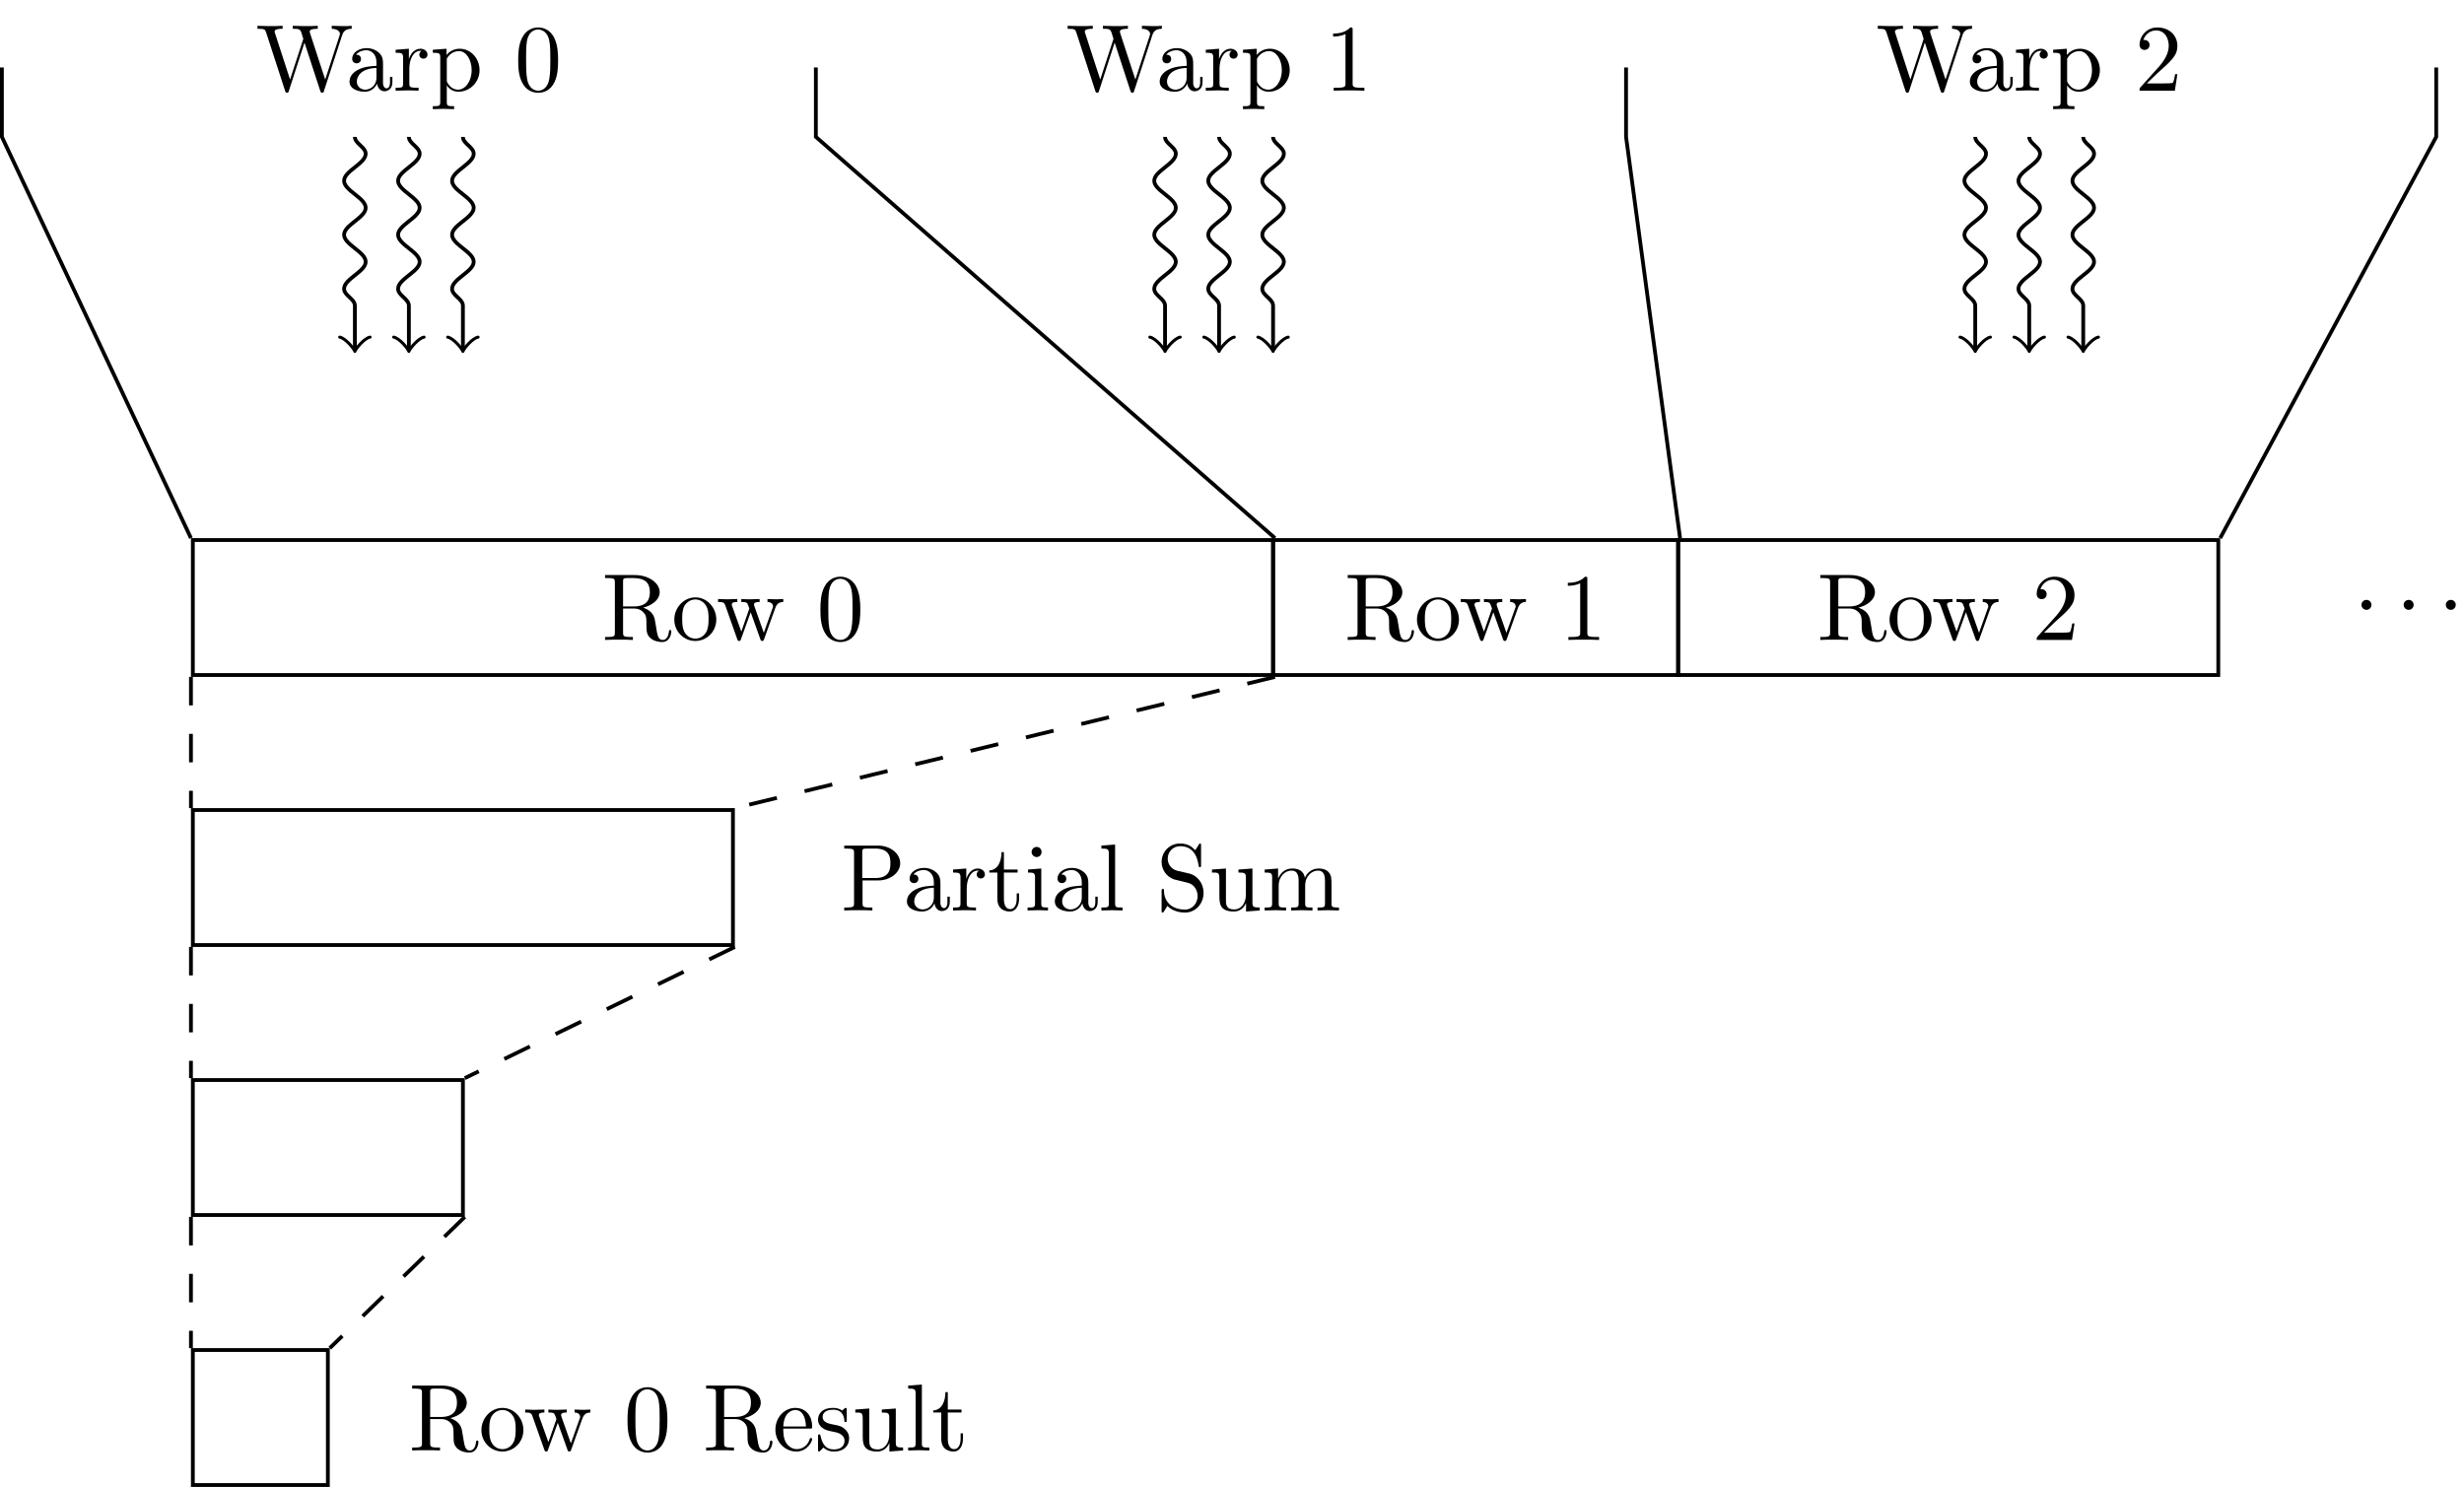 <?xml version="1.0" encoding="UTF-8"?>
<svg xmlns="http://www.w3.org/2000/svg" xmlns:xlink="http://www.w3.org/1999/xlink" width="258.635pt" height="156.105pt" viewBox="0 0 258.635 156.105" version="1.1">
<defs>
<g>
<symbol overflow="visible" id="glyph0-0">
<path style="stroke:none;" d=""/>
</symbol>
<symbol overflow="visible" id="glyph0-1">
<path style="stroke:none;" d="M 9.062 -5.828 C 9.234 -6.406 9.672 -6.5 10.062 -6.5 L 10.062 -6.812 C 9.766 -6.781 9.453 -6.781 9.156 -6.781 C 8.859 -6.781 8.219 -6.797 7.969 -6.812 L 7.969 -6.5 C 8.641 -6.484 8.828 -6.156 8.828 -5.969 C 8.828 -5.906 8.797 -5.828 8.781 -5.766 L 7.281 -1.172 L 5.688 -6.047 C 5.688 -6.094 5.656 -6.156 5.656 -6.203 C 5.656 -6.5 6.234 -6.5 6.5 -6.5 L 6.5 -6.812 C 6.141 -6.781 5.469 -6.781 5.078 -6.781 C 4.703 -6.781 4.281 -6.797 3.875 -6.812 L 3.875 -6.5 C 4.438 -6.5 4.641 -6.5 4.766 -6.141 L 4.984 -5.438 L 3.594 -1.172 L 2 -6.078 C 1.984 -6.094 1.969 -6.172 1.969 -6.203 C 1.969 -6.5 2.547 -6.5 2.812 -6.5 L 2.812 -6.812 C 2.453 -6.781 1.781 -6.781 1.391 -6.781 C 1.016 -6.781 0.594 -6.797 0.172 -6.812 L 0.172 -6.5 C 0.922 -6.5 0.969 -6.453 1.094 -6.078 L 3.078 0.031 C 3.109 0.125 3.141 0.219 3.266 0.219 C 3.406 0.219 3.422 0.156 3.469 0.016 L 5.109 -5.047 L 6.766 0.031 C 6.797 0.125 6.828 0.219 6.953 0.219 C 7.094 0.219 7.125 0.156 7.156 0.016 Z M 9.062 -5.828 "/>
</symbol>
<symbol overflow="visible" id="glyph0-2">
<path style="stroke:none;" d="M 3.312 -0.75 C 3.359 -0.359 3.625 0.062 4.094 0.062 C 4.312 0.062 4.922 -0.078 4.922 -0.891 L 4.922 -1.453 L 4.672 -1.453 L 4.672 -0.891 C 4.672 -0.312 4.422 -0.25 4.312 -0.25 C 3.984 -0.25 3.938 -0.703 3.938 -0.75 L 3.938 -2.734 C 3.938 -3.156 3.938 -3.547 3.578 -3.922 C 3.188 -4.312 2.688 -4.469 2.219 -4.469 C 1.391 -4.469 0.703 -4 0.703 -3.344 C 0.703 -3.047 0.906 -2.875 1.172 -2.875 C 1.453 -2.875 1.625 -3.078 1.625 -3.328 C 1.625 -3.453 1.578 -3.781 1.109 -3.781 C 1.391 -4.141 1.875 -4.25 2.188 -4.25 C 2.688 -4.25 3.25 -3.859 3.25 -2.969 L 3.25 -2.609 C 2.734 -2.578 2.047 -2.547 1.422 -2.25 C 0.672 -1.906 0.422 -1.391 0.422 -0.953 C 0.422 -0.141 1.391 0.109 2.016 0.109 C 2.672 0.109 3.125 -0.297 3.312 -0.75 Z M 3.25 -2.391 L 3.25 -1.391 C 3.25 -0.453 2.531 -0.109 2.078 -0.109 C 1.594 -0.109 1.188 -0.453 1.188 -0.953 C 1.188 -1.5 1.609 -2.328 3.25 -2.391 Z M 3.25 -2.391 "/>
</symbol>
<symbol overflow="visible" id="glyph0-3">
<path style="stroke:none;" d="M 1.672 -3.312 L 1.672 -4.406 L 0.281 -4.297 L 0.281 -3.984 C 0.984 -3.984 1.062 -3.922 1.062 -3.422 L 1.062 -0.75 C 1.062 -0.312 0.953 -0.312 0.281 -0.312 L 0.281 0 C 0.672 -0.016 1.141 -0.031 1.422 -0.031 C 1.812 -0.031 2.281 -0.031 2.688 0 L 2.688 -0.312 L 2.469 -0.312 C 1.734 -0.312 1.719 -0.422 1.719 -0.781 L 1.719 -2.312 C 1.719 -3.297 2.141 -4.188 2.891 -4.188 C 2.953 -4.188 2.984 -4.188 3 -4.172 C 2.969 -4.172 2.766 -4.047 2.766 -3.781 C 2.766 -3.516 2.984 -3.359 3.203 -3.359 C 3.375 -3.359 3.625 -3.484 3.625 -3.797 C 3.625 -4.109 3.312 -4.406 2.891 -4.406 C 2.156 -4.406 1.797 -3.734 1.672 -3.312 Z M 1.672 -3.312 "/>
</symbol>
<symbol overflow="visible" id="glyph0-4">
<path style="stroke:none;" d="M 1.719 -3.75 L 1.719 -4.406 L 0.281 -4.297 L 0.281 -3.984 C 0.984 -3.984 1.062 -3.922 1.062 -3.484 L 1.062 1.172 C 1.062 1.625 0.953 1.625 0.281 1.625 L 0.281 1.938 C 0.625 1.922 1.141 1.906 1.391 1.906 C 1.672 1.906 2.172 1.922 2.516 1.938 L 2.516 1.625 C 1.859 1.625 1.75 1.625 1.75 1.172 L 1.75 -0.594 C 1.797 -0.422 2.219 0.109 2.969 0.109 C 4.156 0.109 5.188 -0.875 5.188 -2.156 C 5.188 -3.422 4.234 -4.406 3.109 -4.406 C 2.328 -4.406 1.906 -3.969 1.719 -3.75 Z M 1.75 -1.141 L 1.75 -3.359 C 2.031 -3.875 2.516 -4.156 3.031 -4.156 C 3.766 -4.156 4.359 -3.281 4.359 -2.156 C 4.359 -0.953 3.672 -0.109 2.938 -0.109 C 2.531 -0.109 2.156 -0.312 1.891 -0.719 C 1.75 -0.922 1.75 -0.938 1.75 -1.141 Z M 1.75 -1.141 "/>
</symbol>
<symbol overflow="visible" id="glyph0-5">
<path style="stroke:none;" d="M 4.578 -3.188 C 4.578 -3.984 4.531 -4.781 4.188 -5.516 C 3.734 -6.484 2.906 -6.641 2.5 -6.641 C 1.891 -6.641 1.172 -6.375 0.75 -5.453 C 0.438 -4.766 0.391 -3.984 0.391 -3.188 C 0.391 -2.438 0.422 -1.547 0.844 -0.781 C 1.266 0.016 2 0.219 2.484 0.219 C 3.016 0.219 3.781 0.016 4.219 -0.938 C 4.531 -1.625 4.578 -2.406 4.578 -3.188 Z M 2.484 0 C 2.094 0 1.5 -0.25 1.328 -1.203 C 1.219 -1.797 1.219 -2.719 1.219 -3.312 C 1.219 -3.953 1.219 -4.609 1.297 -5.141 C 1.484 -6.328 2.234 -6.422 2.484 -6.422 C 2.812 -6.422 3.469 -6.234 3.656 -5.25 C 3.766 -4.688 3.766 -3.938 3.766 -3.312 C 3.766 -2.562 3.766 -1.891 3.656 -1.25 C 3.5 -0.297 2.938 0 2.484 0 Z M 2.484 0 "/>
</symbol>
<symbol overflow="visible" id="glyph0-6">
<path style="stroke:none;" d="M 2.938 -6.375 C 2.938 -6.625 2.938 -6.641 2.703 -6.641 C 2.078 -6 1.203 -6 0.891 -6 L 0.891 -5.688 C 1.094 -5.688 1.672 -5.688 2.188 -5.953 L 2.188 -0.781 C 2.188 -0.422 2.156 -0.312 1.266 -0.312 L 0.953 -0.312 L 0.953 0 C 1.297 -0.031 2.156 -0.031 2.562 -0.031 C 2.953 -0.031 3.828 -0.031 4.172 0 L 4.172 -0.312 L 3.859 -0.312 C 2.953 -0.312 2.938 -0.422 2.938 -0.781 Z M 2.938 -6.375 "/>
</symbol>
<symbol overflow="visible" id="glyph0-7">
<path style="stroke:none;" d="M 1.266 -0.766 L 2.328 -1.797 C 3.875 -3.172 4.469 -3.703 4.469 -4.703 C 4.469 -5.844 3.578 -6.641 2.359 -6.641 C 1.234 -6.641 0.5 -5.719 0.5 -4.828 C 0.5 -4.281 1 -4.281 1.031 -4.281 C 1.203 -4.281 1.547 -4.391 1.547 -4.812 C 1.547 -5.062 1.359 -5.328 1.016 -5.328 C 0.938 -5.328 0.922 -5.328 0.891 -5.312 C 1.109 -5.969 1.656 -6.328 2.234 -6.328 C 3.141 -6.328 3.562 -5.516 3.562 -4.703 C 3.562 -3.906 3.078 -3.125 2.516 -2.5 L 0.609 -0.375 C 0.5 -0.266 0.5 -0.234 0.5 0 L 4.203 0 L 4.469 -1.734 L 4.234 -1.734 C 4.172 -1.438 4.109 -1 4 -0.844 C 3.938 -0.766 3.281 -0.766 3.062 -0.766 Z M 1.266 -0.766 "/>
</symbol>
<symbol overflow="visible" id="glyph0-8">
<path style="stroke:none;" d="M 2.234 -3.516 L 2.234 -6.094 C 2.234 -6.328 2.234 -6.453 2.453 -6.484 C 2.547 -6.5 2.844 -6.5 3.047 -6.5 C 3.938 -6.5 5.047 -6.453 5.047 -5.016 C 5.047 -4.328 4.812 -3.516 3.344 -3.516 Z M 4.344 -3.391 C 5.297 -3.625 6.078 -4.234 6.078 -5.016 C 6.078 -5.969 4.938 -6.812 3.484 -6.812 L 0.344 -6.812 L 0.344 -6.5 L 0.594 -6.5 C 1.359 -6.5 1.375 -6.391 1.375 -6.031 L 1.375 -0.781 C 1.375 -0.422 1.359 -0.312 0.594 -0.312 L 0.344 -0.312 L 0.344 0 C 0.703 -0.031 1.422 -0.031 1.797 -0.031 C 2.188 -0.031 2.906 -0.031 3.266 0 L 3.266 -0.312 L 3.016 -0.312 C 2.25 -0.312 2.234 -0.422 2.234 -0.781 L 2.234 -3.297 L 3.375 -3.297 C 3.531 -3.297 3.953 -3.297 4.312 -2.953 C 4.688 -2.609 4.688 -2.297 4.688 -1.625 C 4.688 -0.984 4.688 -0.578 5.094 -0.203 C 5.5 0.156 6.047 0.219 6.344 0.219 C 7.125 0.219 7.297 -0.594 7.297 -0.875 C 7.297 -0.938 7.297 -1.047 7.172 -1.047 C 7.062 -1.047 7.062 -0.953 7.047 -0.891 C 6.984 -0.172 6.641 0 6.391 0 C 5.906 0 5.828 -0.516 5.688 -1.438 L 5.547 -2.234 C 5.375 -2.875 4.891 -3.203 4.344 -3.391 Z M 4.344 -3.391 "/>
</symbol>
<symbol overflow="visible" id="glyph0-9">
<path style="stroke:none;" d="M 4.688 -2.141 C 4.688 -3.406 3.703 -4.469 2.5 -4.469 C 1.25 -4.469 0.281 -3.375 0.281 -2.141 C 0.281 -0.844 1.312 0.109 2.484 0.109 C 3.688 0.109 4.688 -0.875 4.688 -2.141 Z M 2.5 -0.141 C 2.062 -0.141 1.625 -0.344 1.359 -0.812 C 1.109 -1.25 1.109 -1.859 1.109 -2.219 C 1.109 -2.609 1.109 -3.141 1.344 -3.578 C 1.609 -4.031 2.078 -4.25 2.484 -4.25 C 2.922 -4.25 3.344 -4.031 3.609 -3.594 C 3.875 -3.172 3.875 -2.594 3.875 -2.219 C 3.875 -1.859 3.875 -1.312 3.656 -0.875 C 3.422 -0.422 2.984 -0.141 2.5 -0.141 Z M 2.5 -0.141 "/>
</symbol>
<symbol overflow="visible" id="glyph0-10">
<path style="stroke:none;" d="M 6.172 -3.344 C 6.344 -3.844 6.656 -3.984 7.016 -3.984 L 7.016 -4.297 C 6.781 -4.281 6.5 -4.266 6.281 -4.266 C 5.984 -4.266 5.547 -4.281 5.359 -4.297 L 5.359 -3.984 C 5.719 -3.984 5.938 -3.797 5.938 -3.516 C 5.938 -3.453 5.938 -3.422 5.875 -3.297 L 4.969 -0.75 L 3.984 -3.531 C 3.953 -3.656 3.938 -3.672 3.938 -3.719 C 3.938 -3.984 4.328 -3.984 4.531 -3.984 L 4.531 -4.297 C 4.234 -4.281 3.734 -4.266 3.484 -4.266 C 3.188 -4.266 2.906 -4.281 2.609 -4.297 L 2.609 -3.984 C 2.969 -3.984 3.125 -3.969 3.234 -3.844 C 3.281 -3.781 3.391 -3.484 3.453 -3.297 L 2.609 -0.875 L 1.656 -3.531 C 1.609 -3.656 1.609 -3.672 1.609 -3.719 C 1.609 -3.984 2 -3.984 2.188 -3.984 L 2.188 -4.297 C 1.891 -4.281 1.328 -4.266 1.109 -4.266 C 1.062 -4.266 0.531 -4.281 0.172 -4.297 L 0.172 -3.984 C 0.672 -3.984 0.797 -3.953 0.922 -3.641 L 2.172 -0.109 C 2.219 0.031 2.25 0.109 2.375 0.109 C 2.516 0.109 2.531 0.047 2.578 -0.094 L 3.594 -2.906 L 4.609 -0.078 C 4.641 0.031 4.672 0.109 4.812 0.109 C 4.938 0.109 4.969 0.016 5 -0.078 Z M 6.172 -3.344 "/>
</symbol>
<symbol overflow="visible" id="glyph0-11">
<path style="stroke:none;" d="M 2.266 -3.156 L 3.953 -3.156 C 5.141 -3.156 6.219 -3.953 6.219 -4.953 C 6.219 -5.938 5.234 -6.812 3.875 -6.812 L 0.344 -6.812 L 0.344 -6.5 L 0.594 -6.5 C 1.359 -6.5 1.375 -6.391 1.375 -6.031 L 1.375 -0.781 C 1.375 -0.422 1.359 -0.312 0.594 -0.312 L 0.344 -0.312 L 0.344 0 C 0.703 -0.031 1.438 -0.031 1.812 -0.031 C 2.188 -0.031 2.938 -0.031 3.297 0 L 3.297 -0.312 L 3.047 -0.312 C 2.281 -0.312 2.266 -0.422 2.266 -0.781 Z M 2.234 -3.406 L 2.234 -6.094 C 2.234 -6.438 2.25 -6.5 2.719 -6.5 L 3.609 -6.5 C 5.188 -6.5 5.188 -5.438 5.188 -4.953 C 5.188 -4.484 5.188 -3.406 3.609 -3.406 Z M 2.234 -3.406 "/>
</symbol>
<symbol overflow="visible" id="glyph0-12">
<path style="stroke:none;" d="M 1.719 -3.984 L 3.156 -3.984 L 3.156 -4.297 L 1.719 -4.297 L 1.719 -6.125 L 1.469 -6.125 C 1.469 -5.312 1.172 -4.25 0.188 -4.203 L 0.188 -3.984 L 1.031 -3.984 L 1.031 -1.234 C 1.031 -0.016 1.969 0.109 2.328 0.109 C 3.031 0.109 3.312 -0.594 3.312 -1.234 L 3.312 -1.797 L 3.062 -1.797 L 3.062 -1.25 C 3.062 -0.516 2.766 -0.141 2.391 -0.141 C 1.719 -0.141 1.719 -1.047 1.719 -1.219 Z M 1.719 -3.984 "/>
</symbol>
<symbol overflow="visible" id="glyph0-13">
<path style="stroke:none;" d="M 1.766 -4.406 L 0.375 -4.297 L 0.375 -3.984 C 1.016 -3.984 1.109 -3.922 1.109 -3.438 L 1.109 -0.75 C 1.109 -0.312 1 -0.312 0.328 -0.312 L 0.328 0 C 0.641 -0.016 1.188 -0.031 1.422 -0.031 C 1.781 -0.031 2.125 -0.016 2.469 0 L 2.469 -0.312 C 1.797 -0.312 1.766 -0.359 1.766 -0.75 Z M 1.797 -6.141 C 1.797 -6.453 1.562 -6.672 1.281 -6.672 C 0.969 -6.672 0.75 -6.406 0.75 -6.141 C 0.75 -5.875 0.969 -5.609 1.281 -5.609 C 1.562 -5.609 1.797 -5.828 1.797 -6.141 Z M 1.797 -6.141 "/>
</symbol>
<symbol overflow="visible" id="glyph0-14">
<path style="stroke:none;" d="M 1.766 -6.922 L 0.328 -6.812 L 0.328 -6.5 C 1.031 -6.5 1.109 -6.438 1.109 -5.938 L 1.109 -0.75 C 1.109 -0.312 1 -0.312 0.328 -0.312 L 0.328 0 C 0.656 -0.016 1.188 -0.031 1.438 -0.031 C 1.688 -0.031 2.172 -0.016 2.547 0 L 2.547 -0.312 C 1.875 -0.312 1.766 -0.312 1.766 -0.75 Z M 1.766 -6.922 "/>
</symbol>
<symbol overflow="visible" id="glyph0-15">
<path style="stroke:none;" d="M 3.484 -3.875 L 2.203 -4.172 C 1.578 -4.328 1.203 -4.859 1.203 -5.438 C 1.203 -6.141 1.734 -6.75 2.516 -6.75 C 4.172 -6.75 4.391 -5.109 4.453 -4.672 C 4.469 -4.609 4.469 -4.547 4.578 -4.547 C 4.703 -4.547 4.703 -4.594 4.703 -4.781 L 4.703 -6.781 C 4.703 -6.953 4.703 -7.031 4.594 -7.031 C 4.531 -7.031 4.516 -7.016 4.453 -6.891 L 4.094 -6.328 C 3.797 -6.625 3.391 -7.031 2.5 -7.031 C 1.391 -7.031 0.562 -6.156 0.562 -5.094 C 0.562 -4.266 1.094 -3.531 1.859 -3.266 C 1.969 -3.234 2.484 -3.109 3.188 -2.938 C 3.453 -2.875 3.75 -2.797 4.031 -2.438 C 4.234 -2.172 4.344 -1.844 4.344 -1.516 C 4.344 -0.812 3.844 -0.094 3 -0.094 C 2.719 -0.094 1.953 -0.141 1.422 -0.625 C 0.844 -1.172 0.812 -1.797 0.812 -2.156 C 0.797 -2.266 0.719 -2.266 0.688 -2.266 C 0.562 -2.266 0.562 -2.188 0.562 -2.016 L 0.562 -0.016 C 0.562 0.156 0.562 0.219 0.672 0.219 C 0.734 0.219 0.75 0.203 0.812 0.094 C 0.812 0.078 0.844 0.047 1.172 -0.484 C 1.484 -0.141 2.125 0.219 3.016 0.219 C 4.172 0.219 4.969 -0.75 4.969 -1.859 C 4.969 -2.844 4.312 -3.672 3.484 -3.875 Z M 3.484 -3.875 "/>
</symbol>
<symbol overflow="visible" id="glyph0-16">
<path style="stroke:none;" d="M 3.891 -0.781 L 3.891 0.109 L 5.328 0 L 5.328 -0.312 C 4.641 -0.312 4.562 -0.375 4.562 -0.875 L 4.562 -4.406 L 3.094 -4.297 L 3.094 -3.984 C 3.781 -3.984 3.875 -3.922 3.875 -3.422 L 3.875 -1.656 C 3.875 -0.781 3.391 -0.109 2.656 -0.109 C 1.828 -0.109 1.781 -0.578 1.781 -1.094 L 1.781 -4.406 L 0.312 -4.297 L 0.312 -3.984 C 1.094 -3.984 1.094 -3.953 1.094 -3.078 L 1.094 -1.578 C 1.094 -0.797 1.094 0.109 2.609 0.109 C 3.172 0.109 3.609 -0.172 3.891 -0.781 Z M 3.891 -0.781 "/>
</symbol>
<symbol overflow="visible" id="glyph0-17">
<path style="stroke:none;" d="M 1.094 -3.422 L 1.094 -0.75 C 1.094 -0.312 0.984 -0.312 0.312 -0.312 L 0.312 0 C 0.672 -0.016 1.172 -0.031 1.453 -0.031 C 1.703 -0.031 2.219 -0.016 2.562 0 L 2.562 -0.312 C 1.891 -0.312 1.781 -0.312 1.781 -0.75 L 1.781 -2.594 C 1.781 -3.625 2.5 -4.188 3.125 -4.188 C 3.766 -4.188 3.875 -3.656 3.875 -3.078 L 3.875 -0.75 C 3.875 -0.312 3.766 -0.312 3.094 -0.312 L 3.094 0 C 3.438 -0.016 3.953 -0.031 4.219 -0.031 C 4.469 -0.031 5 -0.016 5.328 0 L 5.328 -0.312 C 4.672 -0.312 4.562 -0.312 4.562 -0.75 L 4.562 -2.594 C 4.562 -3.625 5.266 -4.188 5.906 -4.188 C 6.531 -4.188 6.641 -3.656 6.641 -3.078 L 6.641 -0.75 C 6.641 -0.312 6.531 -0.312 5.859 -0.312 L 5.859 0 C 6.203 -0.016 6.719 -0.031 6.984 -0.031 C 7.25 -0.031 7.766 -0.016 8.109 0 L 8.109 -0.312 C 7.594 -0.312 7.344 -0.312 7.328 -0.609 L 7.328 -2.516 C 7.328 -3.375 7.328 -3.672 7.016 -4.031 C 6.875 -4.203 6.547 -4.406 5.969 -4.406 C 5.141 -4.406 4.688 -3.812 4.531 -3.422 C 4.391 -4.297 3.656 -4.406 3.203 -4.406 C 2.469 -4.406 2 -3.984 1.719 -3.359 L 1.719 -4.406 L 0.312 -4.297 L 0.312 -3.984 C 1.016 -3.984 1.094 -3.922 1.094 -3.422 Z M 1.094 -3.422 "/>
</symbol>
<symbol overflow="visible" id="glyph0-18">
<path style="stroke:none;" d="M 1.109 -2.516 C 1.172 -4 2.016 -4.25 2.359 -4.25 C 3.375 -4.25 3.484 -2.906 3.484 -2.516 Z M 1.109 -2.297 L 3.891 -2.297 C 4.109 -2.297 4.141 -2.297 4.141 -2.516 C 4.141 -3.5 3.594 -4.469 2.359 -4.469 C 1.203 -4.469 0.281 -3.438 0.281 -2.188 C 0.281 -0.859 1.328 0.109 2.469 0.109 C 3.688 0.109 4.141 -1 4.141 -1.188 C 4.141 -1.281 4.062 -1.312 4 -1.312 C 3.922 -1.312 3.891 -1.25 3.875 -1.172 C 3.531 -0.141 2.625 -0.141 2.531 -0.141 C 2.031 -0.141 1.641 -0.438 1.406 -0.812 C 1.109 -1.281 1.109 -1.938 1.109 -2.297 Z M 1.109 -2.297 "/>
</symbol>
<symbol overflow="visible" id="glyph0-19">
<path style="stroke:none;" d="M 2.078 -1.938 C 2.297 -1.891 3.109 -1.734 3.109 -1.016 C 3.109 -0.516 2.766 -0.109 1.984 -0.109 C 1.141 -0.109 0.781 -0.672 0.594 -1.531 C 0.562 -1.656 0.562 -1.688 0.453 -1.688 C 0.328 -1.688 0.328 -1.625 0.328 -1.453 L 0.328 -0.125 C 0.328 0.047 0.328 0.109 0.438 0.109 C 0.484 0.109 0.5 0.094 0.688 -0.094 C 0.703 -0.109 0.703 -0.125 0.891 -0.312 C 1.328 0.094 1.781 0.109 1.984 0.109 C 3.125 0.109 3.594 -0.562 3.594 -1.281 C 3.594 -1.797 3.297 -2.109 3.172 -2.219 C 2.844 -2.547 2.453 -2.625 2.031 -2.703 C 1.469 -2.812 0.812 -2.938 0.812 -3.516 C 0.812 -3.875 1.062 -4.281 1.922 -4.281 C 3.016 -4.281 3.078 -3.375 3.094 -3.078 C 3.094 -2.984 3.188 -2.984 3.203 -2.984 C 3.344 -2.984 3.344 -3.031 3.344 -3.219 L 3.344 -4.234 C 3.344 -4.391 3.344 -4.469 3.234 -4.469 C 3.188 -4.469 3.156 -4.469 3.031 -4.344 C 3 -4.312 2.906 -4.219 2.859 -4.188 C 2.484 -4.469 2.078 -4.469 1.922 -4.469 C 0.703 -4.469 0.328 -3.797 0.328 -3.234 C 0.328 -2.891 0.484 -2.609 0.75 -2.391 C 1.078 -2.141 1.359 -2.078 2.078 -1.938 Z M 2.078 -1.938 "/>
</symbol>
<symbol overflow="visible" id="glyph1-0">
<path style="stroke:none;" d=""/>
</symbol>
<symbol overflow="visible" id="glyph1-1">
<path style="stroke:none;" d="M 1.906 -2.5 C 1.906 -2.781 1.672 -3.016 1.391 -3.016 C 1.094 -3.016 0.859 -2.781 0.859 -2.5 C 0.859 -2.203 1.094 -1.969 1.391 -1.969 C 1.672 -1.969 1.906 -2.203 1.906 -2.5 Z M 1.906 -2.5 "/>
</symbol>
</g>
<clipPath id="clip1">
  <path d="M 227 1 L 258.637 1 L 258.637 63 L 227 63 Z M 227 1 "/>
</clipPath>
<clipPath id="clip2">
  <path d="M 20 141 L 35 141 L 35 156.105 L 20 156.105 Z M 20 141 "/>
</clipPath>
</defs>
<g id="surface1">
<g style="fill:rgb(0%,0%,0%);fill-opacity:1;">
  <use xlink:href="#glyph0-1" x="26.853" y="9.522"/>
</g>
<g style="fill:rgb(0%,0%,0%);fill-opacity:1;">
  <use xlink:href="#glyph0-2" x="36.266" y="9.522"/>
  <use xlink:href="#glyph0-3" x="41.247" y="9.522"/>
  <use xlink:href="#glyph0-4" x="45.149" y="9.522"/>
</g>
<g style="fill:rgb(0%,0%,0%);fill-opacity:1;">
  <use xlink:href="#glyph0-5" x="54.002" y="9.522"/>
</g>
<g style="fill:rgb(0%,0%,0%);fill-opacity:1;">
  <use xlink:href="#glyph0-1" x="111.893" y="9.522"/>
</g>
<g style="fill:rgb(0%,0%,0%);fill-opacity:1;">
  <use xlink:href="#glyph0-2" x="121.306" y="9.522"/>
  <use xlink:href="#glyph0-3" x="126.287" y="9.522"/>
  <use xlink:href="#glyph0-4" x="130.189" y="9.522"/>
</g>
<g style="fill:rgb(0%,0%,0%);fill-opacity:1;">
  <use xlink:href="#glyph0-6" x="139.042" y="9.522"/>
</g>
<g style="fill:rgb(0%,0%,0%);fill-opacity:1;">
  <use xlink:href="#glyph0-1" x="196.932" y="9.522"/>
</g>
<g style="fill:rgb(0%,0%,0%);fill-opacity:1;">
  <use xlink:href="#glyph0-2" x="206.345" y="9.522"/>
  <use xlink:href="#glyph0-3" x="211.326" y="9.522"/>
  <use xlink:href="#glyph0-4" x="215.228" y="9.522"/>
</g>
<g style="fill:rgb(0%,0%,0%);fill-opacity:1;">
  <use xlink:href="#glyph0-7" x="224.081" y="9.522"/>
</g>
<path style="fill:none;stroke-width:0.399;stroke-linecap:butt;stroke-linejoin:miter;stroke:rgb(0%,0%,0%);stroke-opacity:1;stroke-miterlimit:10;" d="M 0.2 0.199 L 113.587 0.199 L 113.587 14.371 L 0.2 14.371 Z M 0.2 0.199 " transform="matrix(1,0,0,-1,20.042,71.066)"/>
<g style="fill:rgb(0%,0%,0%);fill-opacity:1;">
  <use xlink:href="#glyph0-8" x="63.166" y="67.184"/>
  <use xlink:href="#glyph0-9" x="70.499" y="67.184"/>
</g>
<g style="fill:rgb(0%,0%,0%);fill-opacity:1;">
  <use xlink:href="#glyph0-10" x="75.202" y="67.184"/>
</g>
<g style="fill:rgb(0%,0%,0%);fill-opacity:1;">
  <use xlink:href="#glyph0-5" x="85.724" y="67.184"/>
</g>
<path style="fill:none;stroke-width:0.399;stroke-linecap:butt;stroke-linejoin:miter;stroke:rgb(0%,0%,0%);stroke-opacity:1;stroke-miterlimit:10;" d="M 113.587 0.199 L 156.106 0.199 L 156.106 14.371 L 113.587 14.371 Z M 113.587 0.199 " transform="matrix(1,0,0,-1,20.042,71.066)"/>
<g style="fill:rgb(0%,0%,0%);fill-opacity:1;">
  <use xlink:href="#glyph0-8" x="141.119" y="67.184"/>
  <use xlink:href="#glyph0-9" x="148.452" y="67.184"/>
</g>
<g style="fill:rgb(0%,0%,0%);fill-opacity:1;">
  <use xlink:href="#glyph0-10" x="153.155" y="67.184"/>
</g>
<g style="fill:rgb(0%,0%,0%);fill-opacity:1;">
  <use xlink:href="#glyph0-6" x="163.677" y="67.184"/>
</g>
<path style="fill:none;stroke-width:0.399;stroke-linecap:butt;stroke-linejoin:miter;stroke:rgb(0%,0%,0%);stroke-opacity:1;stroke-miterlimit:10;" d="M 156.106 0.199 L 212.802 0.199 L 212.802 14.371 L 156.106 14.371 Z M 156.106 0.199 " transform="matrix(1,0,0,-1,20.042,71.066)"/>
<g style="fill:rgb(0%,0%,0%);fill-opacity:1;">
  <use xlink:href="#glyph0-8" x="190.725" y="67.184"/>
  <use xlink:href="#glyph0-9" x="198.058" y="67.184"/>
</g>
<g style="fill:rgb(0%,0%,0%);fill-opacity:1;">
  <use xlink:href="#glyph0-10" x="202.761" y="67.184"/>
</g>
<g style="fill:rgb(0%,0%,0%);fill-opacity:1;">
  <use xlink:href="#glyph0-7" x="213.283" y="67.184"/>
</g>
<g style="fill:rgb(0%,0%,0%);fill-opacity:1;">
  <use xlink:href="#glyph1-1" x="247.013" y="65.994"/>
</g>
<g style="fill:rgb(0%,0%,0%);fill-opacity:1;">
  <use xlink:href="#glyph1-1" x="251.444" y="65.994"/>
</g>
<g style="fill:rgb(0%,0%,0%);fill-opacity:1;">
  <use xlink:href="#glyph1-1" x="255.866" y="65.994"/>
</g>
<path style="fill:none;stroke-width:0.399;stroke-linecap:butt;stroke-linejoin:miter;stroke:rgb(0%,0%,0%);stroke-opacity:1;stroke-miterlimit:10;" d="M -19.843 63.98 L -19.843 56.695 L 0.001 14.574 " transform="matrix(1,0,0,-1,20.042,71.066)"/>
<path style="fill:none;stroke-width:0.399;stroke-linecap:butt;stroke-linejoin:miter;stroke:rgb(0%,0%,0%);stroke-opacity:1;stroke-miterlimit:10;" d="M 65.595 63.98 L 65.595 56.695 L 113.786 14.574 " transform="matrix(1,0,0,-1,20.042,71.066)"/>
<path style="fill:none;stroke-width:0.399;stroke-linecap:butt;stroke-linejoin:miter;stroke:rgb(0%,0%,0%);stroke-opacity:1;stroke-miterlimit:10;" d="M 150.638 63.98 L 150.638 56.695 L 156.306 14.574 " transform="matrix(1,0,0,-1,20.042,71.066)"/>
<g clip-path="url(#clip1)" clip-rule="nonzero">
<path style="fill:none;stroke-width:0.399;stroke-linecap:butt;stroke-linejoin:miter;stroke:rgb(0%,0%,0%);stroke-opacity:1;stroke-miterlimit:10;" d="M 235.677 63.98 L 235.677 56.695 L 213.001 14.574 " transform="matrix(1,0,0,-1,20.042,71.066)"/>
</g>
<path style="fill:none;stroke-width:0.399;stroke-linecap:butt;stroke-linejoin:miter;stroke:rgb(0%,0%,0%);stroke-opacity:1;stroke-miterlimit:10;" d="M 17.208 56.695 C 17.208 55.984 18.341 55.632 18.341 54.921 C 18.341 54.406 17.774 53.957 17.208 53.504 C 16.642 53.054 16.075 52.605 16.075 52.086 C 16.075 51.57 16.642 51.121 17.208 50.671 C 17.774 50.218 18.341 49.769 18.341 49.254 C 18.341 48.734 17.774 48.285 17.208 47.836 C 16.642 47.382 16.075 46.937 16.075 46.418 C 16.075 45.902 16.642 45.453 17.208 45 C 17.774 44.55 18.341 44.101 18.341 43.582 C 18.341 43.066 17.774 42.617 17.208 42.168 C 16.642 41.714 16.075 41.265 16.075 40.75 C 16.075 40.039 17.208 39.687 17.208 38.976 L 17.208 34.476 " transform="matrix(1,0,0,-1,20.042,71.066)"/>
<path style="fill:none;stroke-width:0.319;stroke-linecap:round;stroke-linejoin:round;stroke:rgb(0%,0%,0%);stroke-opacity:1;stroke-miterlimit:10;" d="M -1.197 1.594 C -1.096 0.997 -0.002 0.098 0.299 0 C -0.002 -0.101 -1.096 -0.996 -1.197 -1.593 " transform="matrix(0,1,1,0,37.25,36.592)"/>
<path style="fill:none;stroke-width:0.399;stroke-linecap:butt;stroke-linejoin:miter;stroke:rgb(0%,0%,0%);stroke-opacity:1;stroke-miterlimit:10;" d="M 22.876 56.695 C 22.876 55.984 24.009 55.632 24.009 54.921 C 24.009 54.406 23.442 53.957 22.876 53.504 C 22.31 53.054 21.743 52.605 21.743 52.086 C 21.743 51.57 22.31 51.121 22.876 50.671 C 23.442 50.218 24.009 49.769 24.009 49.254 C 24.009 48.734 23.442 48.285 22.876 47.836 C 22.31 47.382 21.743 46.937 21.743 46.418 C 21.743 45.902 22.31 45.453 22.876 45 C 23.442 44.55 24.009 44.101 24.009 43.582 C 24.009 43.066 23.442 42.617 22.876 42.168 C 22.31 41.714 21.743 41.265 21.743 40.75 C 21.743 40.039 22.876 39.687 22.876 38.976 L 22.876 34.476 " transform="matrix(1,0,0,-1,20.042,71.066)"/>
<path style="fill:none;stroke-width:0.319;stroke-linecap:round;stroke-linejoin:round;stroke:rgb(0%,0%,0%);stroke-opacity:1;stroke-miterlimit:10;" d="M -1.197 1.593 C -1.096 0.995 -0.002 0.101 0.299 -0.001 C -0.002 -0.098 -1.096 -0.997 -1.197 -1.595 " transform="matrix(0,1,1,0,42.919,36.592)"/>
<path style="fill:none;stroke-width:0.399;stroke-linecap:butt;stroke-linejoin:miter;stroke:rgb(0%,0%,0%);stroke-opacity:1;stroke-miterlimit:10;" d="M 28.548 56.695 C 28.548 55.984 29.681 55.632 29.681 54.921 C 29.681 54.406 29.114 53.957 28.548 53.504 C 27.978 53.054 27.411 52.605 27.411 52.086 C 27.411 51.57 27.978 51.121 28.548 50.671 C 29.114 50.218 29.681 49.769 29.681 49.254 C 29.681 48.734 29.114 48.285 28.548 47.836 C 27.978 47.382 27.411 46.937 27.411 46.418 C 27.411 45.902 27.978 45.453 28.548 45 C 29.114 44.55 29.681 44.101 29.681 43.582 C 29.681 43.066 29.114 42.617 28.548 42.168 C 27.978 41.714 27.411 41.265 27.411 40.75 C 27.411 40.039 28.548 39.687 28.548 38.976 L 28.548 34.476 " transform="matrix(1,0,0,-1,20.042,71.066)"/>
<path style="fill:none;stroke-width:0.319;stroke-linecap:round;stroke-linejoin:round;stroke:rgb(0%,0%,0%);stroke-opacity:1;stroke-miterlimit:10;" d="M -1.197 1.596 C -1.096 0.998 -0.002 0.099 0.299 0.002 C -0.002 -0.1 -1.096 -0.994 -1.197 -1.596 " transform="matrix(0,1,1,0,48.588,36.592)"/>
<path style="fill:none;stroke-width:0.399;stroke-linecap:butt;stroke-linejoin:miter;stroke:rgb(0%,0%,0%);stroke-opacity:1;stroke-miterlimit:10;" d="M 102.247 56.695 C 102.247 55.984 103.38 55.632 103.38 54.921 C 103.38 54.406 102.813 53.957 102.247 53.504 C 101.681 53.054 101.114 52.605 101.114 52.086 C 101.114 51.57 101.681 51.121 102.247 50.671 C 102.813 50.218 103.38 49.769 103.38 49.254 C 103.38 48.734 102.813 48.285 102.247 47.836 C 101.681 47.382 101.114 46.937 101.114 46.418 C 101.114 45.902 101.681 45.453 102.247 45 C 102.813 44.55 103.38 44.101 103.38 43.582 C 103.38 43.066 102.813 42.617 102.247 42.168 C 101.681 41.714 101.114 41.265 101.114 40.75 C 101.114 40.039 102.247 39.687 102.247 38.976 L 102.247 34.476 " transform="matrix(1,0,0,-1,20.042,71.066)"/>
<path style="fill:none;stroke-width:0.319;stroke-linecap:round;stroke-linejoin:round;stroke:rgb(0%,0%,0%);stroke-opacity:1;stroke-miterlimit:10;" d="M -1.197 1.593 C -1.096 0.995 -0.002 0.101 0.299 -0.001 C -0.002 -0.099 -1.096 -0.997 -1.197 -1.595 " transform="matrix(0,1,1,0,122.29,36.592)"/>
<path style="fill:none;stroke-width:0.399;stroke-linecap:butt;stroke-linejoin:miter;stroke:rgb(0%,0%,0%);stroke-opacity:1;stroke-miterlimit:10;" d="M 107.919 56.695 C 107.919 55.984 109.052 55.632 109.052 54.921 C 109.052 54.406 108.485 53.957 107.919 53.504 C 107.349 53.054 106.782 52.605 106.782 52.086 C 106.782 51.57 107.349 51.121 107.919 50.671 C 108.485 50.218 109.052 49.769 109.052 49.254 C 109.052 48.734 108.485 48.285 107.919 47.836 C 107.349 47.382 106.782 46.937 106.782 46.418 C 106.782 45.902 107.349 45.453 107.919 45 C 108.485 44.55 109.052 44.101 109.052 43.582 C 109.052 43.066 108.485 42.617 107.919 42.168 C 107.349 41.714 106.782 41.265 106.782 40.75 C 106.782 40.039 107.919 39.687 107.919 38.976 L 107.919 34.476 " transform="matrix(1,0,0,-1,20.042,71.066)"/>
<path style="fill:none;stroke-width:0.319;stroke-linecap:round;stroke-linejoin:round;stroke:rgb(0%,0%,0%);stroke-opacity:1;stroke-miterlimit:10;" d="M -1.197 1.595 C -1.096 0.998 -0.002 0.099 0.299 0.002 C -0.002 -0.1 -1.096 -0.994 -1.197 -1.596 " transform="matrix(0,1,1,0,127.959,36.592)"/>
<path style="fill:none;stroke-width:0.399;stroke-linecap:butt;stroke-linejoin:miter;stroke:rgb(0%,0%,0%);stroke-opacity:1;stroke-miterlimit:10;" d="M 113.587 56.695 C 113.587 55.984 114.72 55.632 114.72 54.921 C 114.72 54.406 114.153 53.957 113.587 53.504 C 113.02 53.054 112.454 52.605 112.454 52.086 C 112.454 51.57 113.02 51.121 113.587 50.671 C 114.153 50.218 114.72 49.769 114.72 49.254 C 114.72 48.734 114.153 48.285 113.587 47.836 C 113.02 47.382 112.454 46.937 112.454 46.418 C 112.454 45.902 113.02 45.453 113.587 45 C 114.153 44.55 114.72 44.101 114.72 43.582 C 114.72 43.066 114.153 42.617 113.587 42.168 C 113.02 41.714 112.454 41.265 112.454 40.75 C 112.454 40.039 113.587 39.687 113.587 38.976 L 113.587 34.476 " transform="matrix(1,0,0,-1,20.042,71.066)"/>
<path style="fill:none;stroke-width:0.319;stroke-linecap:round;stroke-linejoin:round;stroke:rgb(0%,0%,0%);stroke-opacity:1;stroke-miterlimit:10;" d="M -1.197 1.594 C -1.096 0.997 -0.002 0.098 0.299 0 C -0.002 -0.101 -1.096 -0.996 -1.197 -1.593 " transform="matrix(0,1,1,0,133.628,36.592)"/>
<path style="fill:none;stroke-width:0.399;stroke-linecap:butt;stroke-linejoin:miter;stroke:rgb(0%,0%,0%);stroke-opacity:1;stroke-miterlimit:10;" d="M 187.29 56.695 C 187.29 55.984 188.423 55.632 188.423 54.921 C 188.423 54.406 187.856 53.957 187.29 53.504 C 186.72 53.054 186.153 52.605 186.153 52.086 C 186.153 51.57 186.72 51.121 187.29 50.671 C 187.856 50.218 188.423 49.769 188.423 49.254 C 188.423 48.734 187.856 48.285 187.29 47.836 C 186.72 47.382 186.153 46.937 186.153 46.418 C 186.153 45.902 186.72 45.453 187.29 45 C 187.856 44.55 188.423 44.101 188.423 43.582 C 188.423 43.066 187.856 42.617 187.29 42.168 C 186.72 41.714 186.153 41.265 186.153 40.75 C 186.153 40.039 187.29 39.687 187.29 38.976 L 187.29 34.476 " transform="matrix(1,0,0,-1,20.042,71.066)"/>
<path style="fill:none;stroke-width:0.319;stroke-linecap:round;stroke-linejoin:round;stroke:rgb(0%,0%,0%);stroke-opacity:1;stroke-miterlimit:10;" d="M -1.197 1.595 C -1.096 0.998 -0.002 0.099 0.299 0.002 C -0.002 -0.1 -1.096 -0.994 -1.197 -1.592 " transform="matrix(0,1,1,0,207.33,36.592)"/>
<path style="fill:none;stroke-width:0.399;stroke-linecap:butt;stroke-linejoin:miter;stroke:rgb(0%,0%,0%);stroke-opacity:1;stroke-miterlimit:10;" d="M 192.958 56.695 C 192.958 55.984 194.091 55.632 194.091 54.921 C 194.091 54.406 193.524 53.957 192.958 53.504 C 192.392 53.054 191.825 52.605 191.825 52.086 C 191.825 51.57 192.392 51.121 192.958 50.671 C 193.524 50.218 194.091 49.769 194.091 49.254 C 194.091 48.734 193.524 48.285 192.958 47.836 C 192.392 47.382 191.825 46.937 191.825 46.418 C 191.825 45.902 192.392 45.453 192.958 45 C 193.524 44.55 194.091 44.101 194.091 43.582 C 194.091 43.066 193.524 42.617 192.958 42.168 C 192.392 41.714 191.825 41.265 191.825 40.75 C 191.825 40.039 192.958 39.687 192.958 38.976 L 192.958 34.476 " transform="matrix(1,0,0,-1,20.042,71.066)"/>
<path style="fill:none;stroke-width:0.319;stroke-linecap:round;stroke-linejoin:round;stroke:rgb(0%,0%,0%);stroke-opacity:1;stroke-miterlimit:10;" d="M -1.197 1.594 C -1.096 0.996 -0.002 0.098 0.299 0 C -0.002 -0.101 -1.096 -0.996 -1.197 -1.593 " transform="matrix(0,1,1,0,213,36.592)"/>
<path style="fill:none;stroke-width:0.399;stroke-linecap:butt;stroke-linejoin:miter;stroke:rgb(0%,0%,0%);stroke-opacity:1;stroke-miterlimit:10;" d="M 198.626 56.695 C 198.626 55.984 199.763 55.632 199.763 54.921 C 199.763 54.406 199.192 53.957 198.626 53.504 C 198.06 53.054 197.493 52.605 197.493 52.086 C 197.493 51.57 198.06 51.121 198.626 50.671 C 199.192 50.218 199.763 49.769 199.763 49.254 C 199.763 48.734 199.192 48.285 198.626 47.836 C 198.06 47.382 197.493 46.937 197.493 46.418 C 197.493 45.902 198.06 45.453 198.626 45 C 199.192 44.55 199.763 44.101 199.763 43.582 C 199.763 43.066 199.192 42.617 198.626 42.168 C 198.06 41.714 197.493 41.265 197.493 40.75 C 197.493 40.039 198.626 39.687 198.626 38.976 L 198.626 34.476 " transform="matrix(1,0,0,-1,20.042,71.066)"/>
<path style="fill:none;stroke-width:0.319;stroke-linecap:round;stroke-linejoin:round;stroke:rgb(0%,0%,0%);stroke-opacity:1;stroke-miterlimit:10;" d="M -1.197 1.593 C -1.096 0.995 -0.002 0.101 0.299 -0.001 C -0.002 -0.099 -1.096 -0.997 -1.197 -1.595 " transform="matrix(0,1,1,0,218.669,36.592)"/>
<path style="fill:none;stroke-width:0.399;stroke-linecap:butt;stroke-linejoin:miter;stroke:rgb(0%,0%,0%);stroke-opacity:1;stroke-miterlimit:10;" d="M 0.2 -28.149 L 56.892 -28.149 L 56.892 -13.973 L 0.2 -13.973 Z M 0.2 -28.149 " transform="matrix(1,0,0,-1,20.042,71.066)"/>
<g style="fill:rgb(0%,0%,0%);fill-opacity:1;">
  <use xlink:href="#glyph0-11" x="88.272" y="95.586"/>
</g>
<g style="fill:rgb(0%,0%,0%);fill-opacity:1;">
  <use xlink:href="#glyph0-2" x="94.774" y="95.586"/>
  <use xlink:href="#glyph0-3" x="99.755" y="95.586"/>
  <use xlink:href="#glyph0-12" x="103.657" y="95.586"/>
  <use xlink:href="#glyph0-13" x="107.532" y="95.586"/>
  <use xlink:href="#glyph0-2" x="110.299" y="95.586"/>
  <use xlink:href="#glyph0-14" x="115.281" y="95.586"/>
</g>
<g style="fill:rgb(0%,0%,0%);fill-opacity:1;">
  <use xlink:href="#glyph0-15" x="121.366" y="95.586"/>
  <use xlink:href="#glyph0-16" x="126.901" y="95.586"/>
  <use xlink:href="#glyph0-17" x="132.436" y="95.586"/>
</g>
<path style="fill:none;stroke-width:0.399;stroke-linecap:butt;stroke-linejoin:miter;stroke:rgb(0%,0%,0%);stroke-opacity:1;stroke-dasharray:2.989,2.989;stroke-miterlimit:10;" d="M 0.001 -0 L 0.001 -13.774 " transform="matrix(1,0,0,-1,20.042,71.066)"/>
<path style="fill:none;stroke-width:0.399;stroke-linecap:butt;stroke-linejoin:miter;stroke:rgb(0%,0%,0%);stroke-opacity:1;stroke-dasharray:2.989,2.989;stroke-miterlimit:10;" d="M 113.786 -0 L 57.091 -13.774 " transform="matrix(1,0,0,-1,20.042,71.066)"/>
<path style="fill:none;stroke-width:0.399;stroke-linecap:butt;stroke-linejoin:miter;stroke:rgb(0%,0%,0%);stroke-opacity:1;stroke-miterlimit:10;" d="M 0.2 -56.493 L 28.548 -56.493 L 28.548 -42.321 L 0.2 -42.321 Z M 0.2 -56.493 " transform="matrix(1,0,0,-1,20.042,71.066)"/>
<path style="fill:none;stroke-width:0.399;stroke-linecap:butt;stroke-linejoin:miter;stroke:rgb(0%,0%,0%);stroke-opacity:1;stroke-dasharray:2.989,2.989;stroke-miterlimit:10;" d="M 0.001 -28.348 L 0.001 -42.121 " transform="matrix(1,0,0,-1,20.042,71.066)"/>
<path style="fill:none;stroke-width:0.399;stroke-linecap:butt;stroke-linejoin:miter;stroke:rgb(0%,0%,0%);stroke-opacity:1;stroke-dasharray:2.989,2.989;stroke-miterlimit:10;" d="M 57.091 -28.348 L 28.747 -42.121 " transform="matrix(1,0,0,-1,20.042,71.066)"/>
<g clip-path="url(#clip2)" clip-rule="nonzero">
<path style="fill:none;stroke-width:0.399;stroke-linecap:butt;stroke-linejoin:miter;stroke:rgb(0%,0%,0%);stroke-opacity:1;stroke-miterlimit:10;" d="M 0.2 -84.84 L 14.372 -84.84 L 14.372 -70.668 L 0.2 -70.668 Z M 0.2 -84.84 " transform="matrix(1,0,0,-1,20.042,71.066)"/>
</g>
<g style="fill:rgb(0%,0%,0%);fill-opacity:1;">
  <use xlink:href="#glyph0-8" x="42.918" y="152.278"/>
  <use xlink:href="#glyph0-9" x="50.251" y="152.278"/>
</g>
<g style="fill:rgb(0%,0%,0%);fill-opacity:1;">
  <use xlink:href="#glyph0-10" x="54.954" y="152.278"/>
</g>
<g style="fill:rgb(0%,0%,0%);fill-opacity:1;">
  <use xlink:href="#glyph0-5" x="65.476" y="152.278"/>
</g>
<g style="fill:rgb(0%,0%,0%);fill-opacity:1;">
  <use xlink:href="#glyph0-8" x="73.775" y="152.278"/>
  <use xlink:href="#glyph0-18" x="81.109" y="152.278"/>
  <use xlink:href="#glyph0-19" x="85.536" y="152.278"/>
  <use xlink:href="#glyph0-16" x="89.465" y="152.278"/>
  <use xlink:href="#glyph0-14" x="95" y="152.278"/>
  <use xlink:href="#glyph0-12" x="97.768" y="152.278"/>
</g>
<path style="fill:none;stroke-width:0.399;stroke-linecap:butt;stroke-linejoin:miter;stroke:rgb(0%,0%,0%);stroke-opacity:1;stroke-dasharray:2.989,2.989;stroke-miterlimit:10;" d="M 0.001 -56.692 L 0.001 -70.469 " transform="matrix(1,0,0,-1,20.042,71.066)"/>
<path style="fill:none;stroke-width:0.399;stroke-linecap:butt;stroke-linejoin:miter;stroke:rgb(0%,0%,0%);stroke-opacity:1;stroke-dasharray:2.989,2.989;stroke-miterlimit:10;" d="M 28.747 -56.692 L 14.571 -70.469 " transform="matrix(1,0,0,-1,20.042,71.066)"/>
</g>
</svg>
